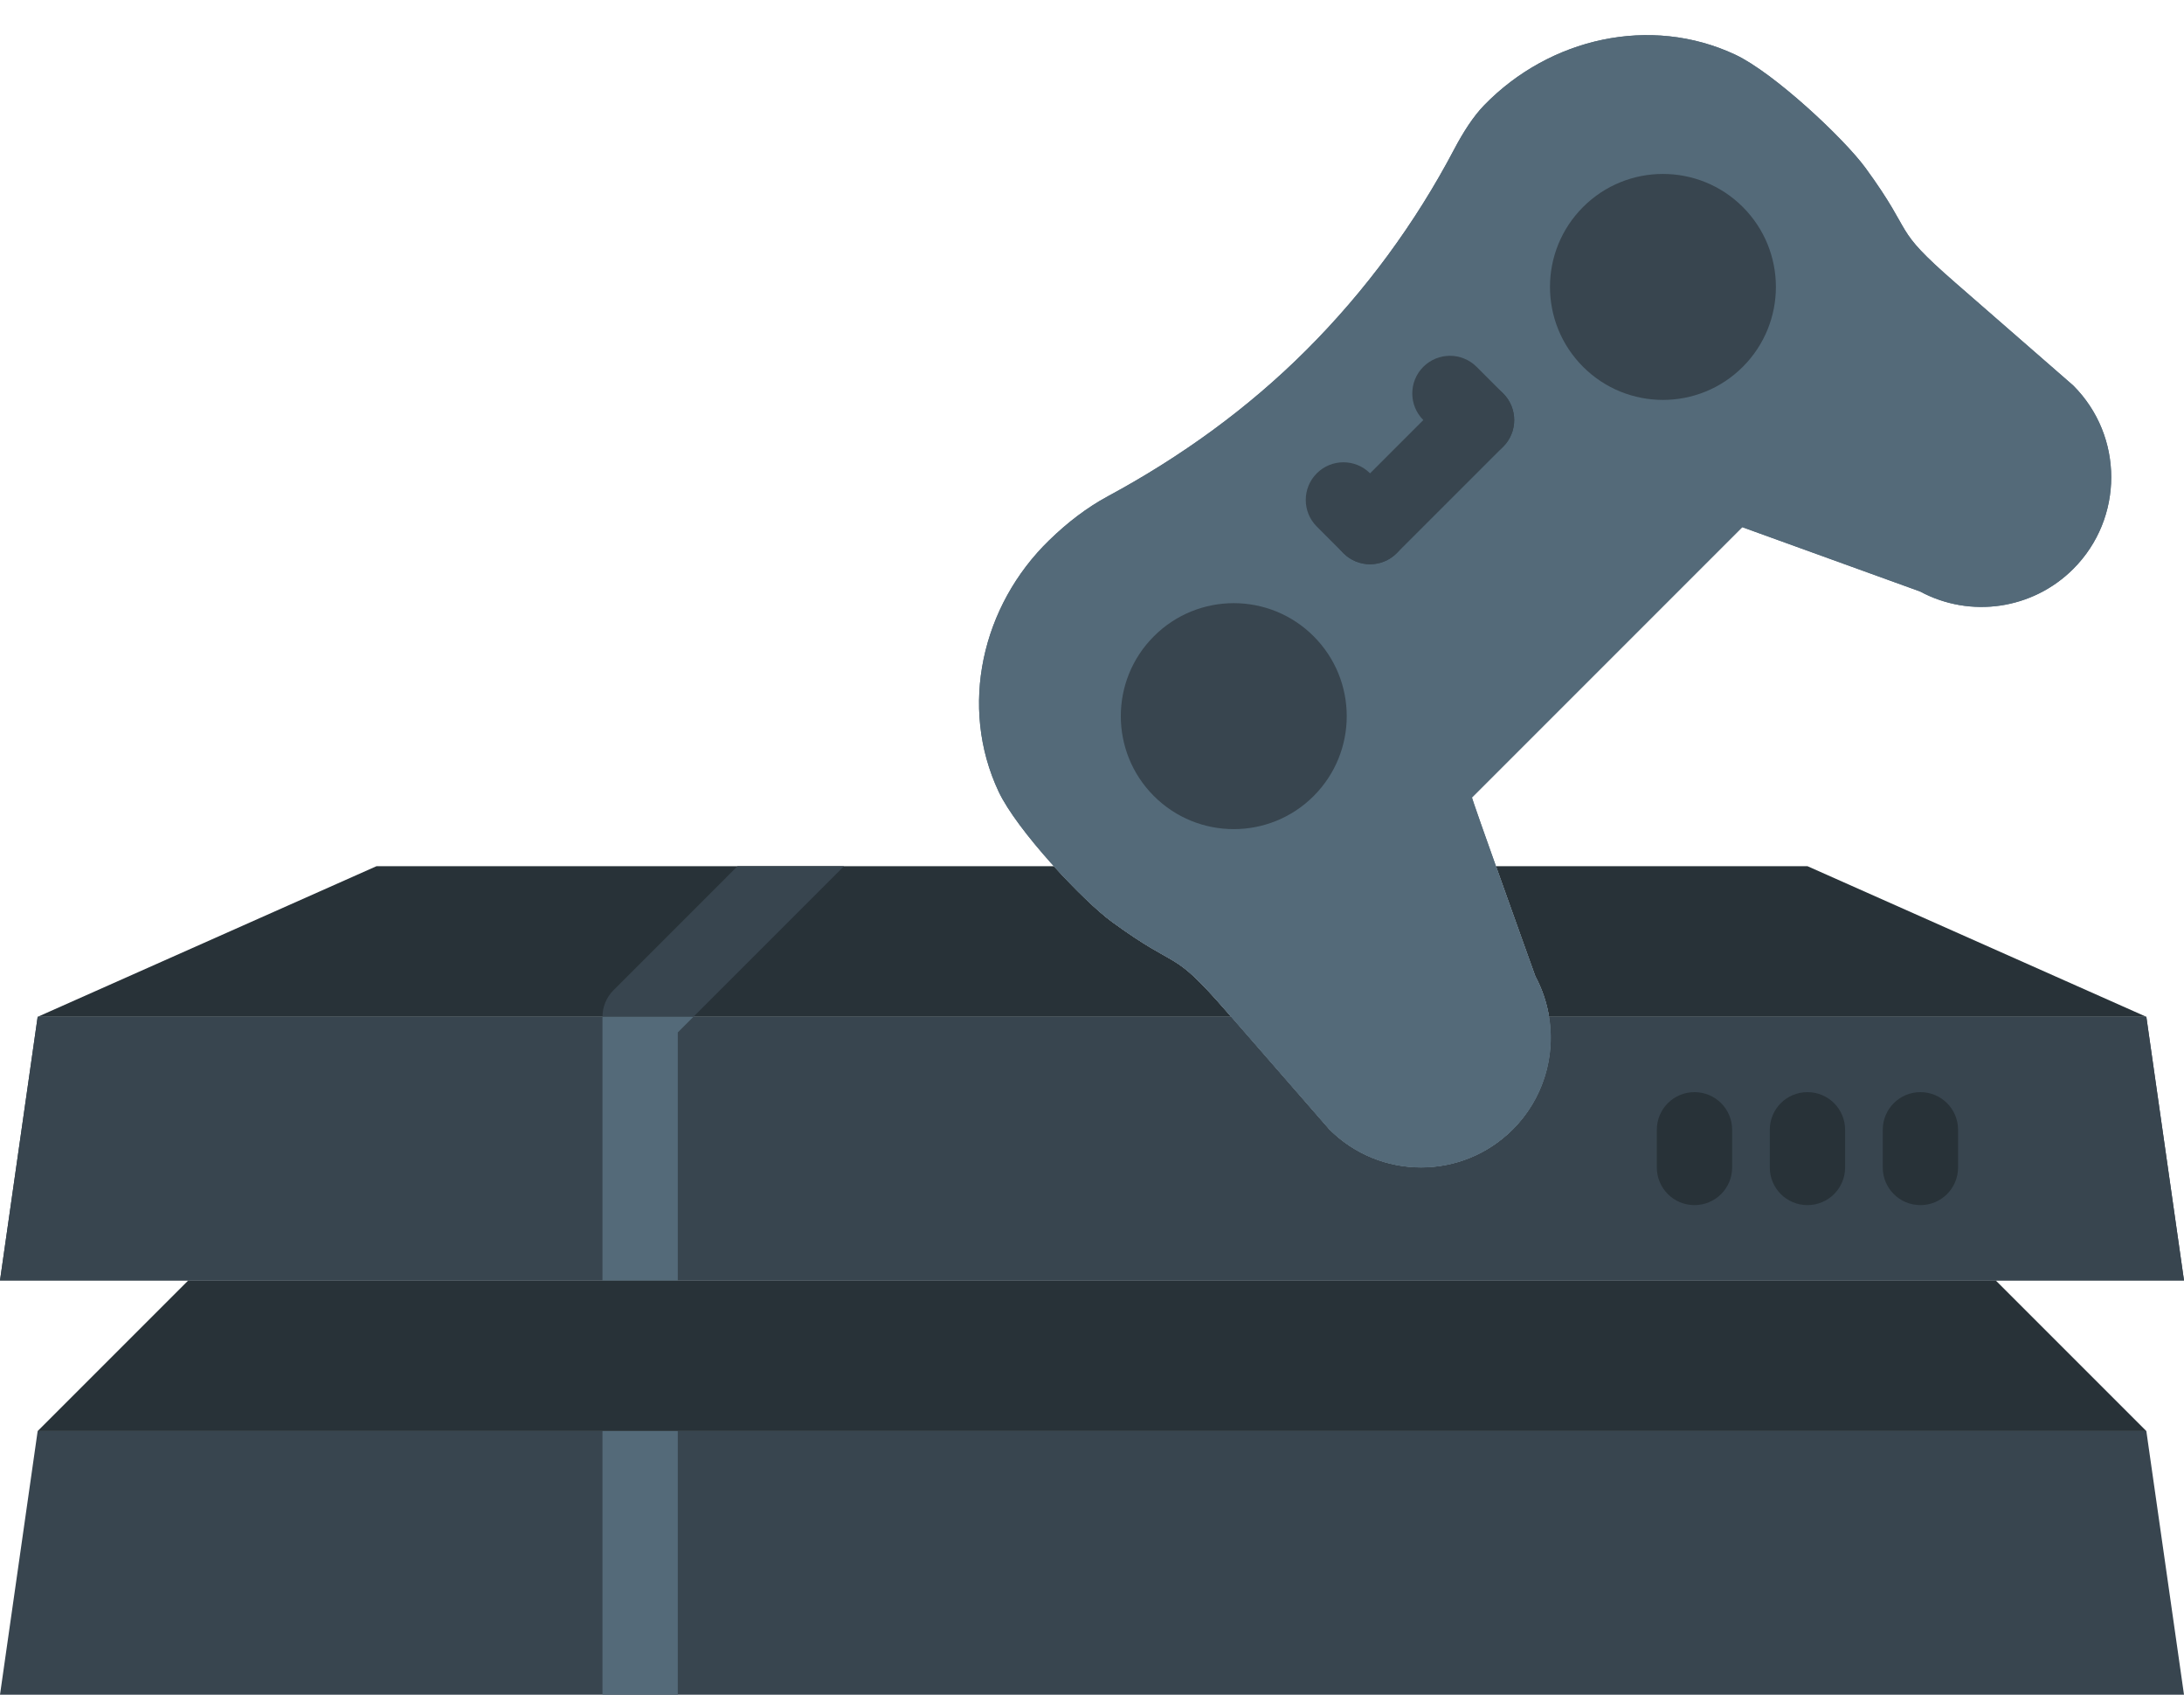 <?xml version="1.0" encoding="UTF-8" standalone="no"?>
<svg width="58px" height="45px" viewBox="0 0 58 45" version="1.1" xmlns="http://www.w3.org/2000/svg" xmlns:xlink="http://www.w3.org/1999/xlink" xmlns:sketch="http://www.bohemiancoding.com/sketch/ns">
    <!-- Generator: Sketch 3.2.2 (9983) - http://www.bohemiancoding.com/sketch -->
    <title>44 - PS4 (Flat)</title>
    <desc>Created with Sketch.</desc>
    <defs></defs>
    <g id="Page-1" stroke="none" stroke-width="1" fill="none" fill-rule="evenodd" sketch:type="MSPage">
        <g id="44---PS4-(Flat)" sketch:type="MSLayerGroup">
            <path d="M58,45 L0,45 L1,38 L57,38 L58,45" id="Fill-391" fill="#38454F" sketch:type="MSShapeGroup"></path>
            <path d="M5,34 L53,34 L57,38 L1,38 L5,34" id="Fill-392" fill="#283238" sketch:type="MSShapeGroup"></path>
            <path d="M16,38 L18,38 L18,45 L16,45 L16,38 Z" id="Fill-393" fill="#546A79" sketch:type="MSShapeGroup"></path>
            <path d="M48,23 L39.727,23 C40.203,24.338 40.772,25.922 40.772,25.922 C40.957,26.265 41.077,26.63 41.137,27 L57,27 L48,23" id="Fill-394" fill="#283238" sketch:type="MSShapeGroup"></path>
            <path d="M32.57,26.854 C31.064,25.126 31.384,25.829 29.532,24.479 C29.155,24.204 28.559,23.632 27.987,23 L10,23 L1,27 L32.697,27 L32.57,26.854" id="Fill-395" fill="#283238" sketch:type="MSShapeGroup"></path>
            <path d="M57,27 L41.137,27 C41.312,28.072 40.974,29.191 40.175,29.991 C38.83,31.336 36.648,31.336 35.303,29.991 L32.697,27 L1,27 L0,34 L58,34 L57,27" id="Fill-396" fill="#38454F" sketch:type="MSShapeGroup"></path>
            <path d="M57,27 L41.137,27 C41.312,28.072 40.974,29.191 40.175,29.991 C38.83,31.336 36.648,31.336 35.303,29.991 L32.697,27 L1,27 L0,34 L58,34 L57,27" id="Fill-396" fill="#38454F" sketch:type="MSShapeGroup"></path>
            <path d="M45,32 C44.447,32 44,31.553 44,31 L44,30 C44,29.447 44.447,29 45,29 C45.553,29 46,29.447 46,30 L46,31 C46,31.553 45.553,32 45,32" id="Fill-1490" fill="#283238" sketch:type="MSShapeGroup"></path>
            <path d="M48,32 C47.447,32 47,31.553 47,31 L47,30 C47,29.447 47.447,29 48,29 C48.553,29 49,29.447 49,30 L49,31 C49,31.553 48.553,32 48,32" id="Fill-1491" fill="#283238" sketch:type="MSShapeGroup"></path>
            <path d="M51,32 C50.447,32 50,31.553 50,31 L50,30 C50,29.447 50.447,29 51,29 C51.553,29 52,29.447 52,30 L52,31 C52,31.553 51.553,32 51,32" id="Fill-1492" fill="#283238" sketch:type="MSShapeGroup"></path>
            <path d="M22.414,23 L19.586,23 L16.293,26.293 C16.106,26.48 16,26.734 16,27 L18.414,27 L22.414,23" id="Fill-1862" fill="#38454F" sketch:type="MSShapeGroup"></path>
            <path d="M16,27 L16,34 L18,34 L18,27.414 L18.414,27 L16,27" id="Fill-1863" fill="#546A79" sketch:type="MSShapeGroup"></path>
            <path d="M46.082,1.451 C43.828,0.395 41.154,1.007 39.418,2.791 C39.126,3.09 38.855,3.515 38.617,3.967 C37.585,5.927 36.266,7.722 34.7,9.288 C33.146,10.843 31.356,12.134 29.42,13.178 C28.867,13.477 28.347,13.875 27.861,14.348 C26.074,16.085 25.461,18.763 26.52,21.019 C27.001,22.043 28.745,23.905 29.532,24.479 C31.384,25.829 31.064,25.126 32.57,26.854 L35.303,29.991 C36.648,31.336 38.83,31.336 40.175,29.991 C41.251,28.915 41.493,27.261 40.772,25.922 C40.772,25.922 39.052,21.135 39.092,21.175 L46.269,13.998 L50.989,15.705 C52.328,16.426 53.982,16.183 55.058,15.108 C56.404,13.762 56.404,11.581 55.058,10.236 C55.058,10.236 53.521,8.896 51.922,7.503 C50.194,5.997 50.896,6.317 49.546,4.465 C48.972,3.677 47.108,1.932 46.082,1.451" id="Fill-1864" fill="#546A79" sketch:type="MSShapeGroup"></path>
            <path d="M46.082,1.451 C43.828,0.395 41.154,1.007 39.418,2.791 C39.126,3.09 38.855,3.515 38.617,3.967 C37.585,5.927 36.266,7.722 34.7,9.288 C33.146,10.843 31.356,12.134 29.42,13.178 C28.867,13.477 28.347,13.875 27.861,14.348 C26.074,16.085 25.461,18.763 26.52,21.019 C27.001,22.043 28.745,23.905 29.532,24.479 C31.384,25.829 31.064,25.126 32.57,26.854 L35.303,29.991 C36.648,31.336 38.83,31.336 40.175,29.991 C41.251,28.915 41.493,27.261 40.772,25.922 C40.772,25.922 39.052,21.135 39.092,21.175 L46.269,13.998 L50.989,15.705 C52.328,16.426 53.982,16.183 55.058,15.108 C56.404,13.762 56.404,11.581 55.058,10.236 C55.058,10.236 53.521,8.896 51.922,7.503 C50.194,5.997 50.896,6.317 49.546,4.465 C48.972,3.677 47.108,1.932 46.082,1.451" id="Fill-1864" fill="#546A79" sketch:type="MSShapeGroup"></path>
            <path d="M46.284,5.497 C47.455,6.669 47.455,8.568 46.284,9.74 C45.112,10.912 43.213,10.912 42.041,9.74 C40.87,8.568 40.87,6.669 42.041,5.497 C43.213,4.326 45.112,4.326 46.284,5.497" id="Fill-1865" fill="#38454F" sketch:type="MSShapeGroup"></path>
            <path d="M34.886,16.895 C36.058,18.066 36.058,19.966 34.886,21.138 C33.715,22.309 31.815,22.309 30.644,21.138 C29.472,19.966 29.472,18.066 30.644,16.895 C31.815,15.723 33.715,15.723 34.886,16.895" id="Fill-1866" fill="#38454F" sketch:type="MSShapeGroup"></path>
            <path d="M36.384,14.983 C36.128,14.983 35.872,14.885 35.677,14.69 C35.286,14.299 35.286,13.666 35.677,13.275 L38.506,10.447 C38.896,10.057 39.529,10.057 39.92,10.447 C40.31,10.838 40.31,11.471 39.92,11.861 L37.091,14.69 C36.896,14.885 36.64,14.983 36.384,14.983" id="Fill-1867" fill="#38454F" sketch:type="MSShapeGroup"></path>
            <path d="M36.384,14.983 C36.128,14.983 35.872,14.885 35.677,14.69 L34.97,13.982 C34.579,13.592 34.579,12.959 34.97,12.568 C35.36,12.178 35.993,12.178 36.384,12.568 L37.091,13.275 C37.481,13.666 37.481,14.299 37.091,14.69 C36.896,14.885 36.64,14.983 36.384,14.983" id="Fill-1868" fill="#38454F" sketch:type="MSShapeGroup"></path>
            <path d="M39.213,12.154 C38.957,12.154 38.701,12.057 38.506,11.861 L37.799,11.154 C37.408,10.764 37.408,10.131 37.799,9.74 C38.19,9.35 38.822,9.35 39.213,9.74 L39.92,10.447 C40.31,10.838 40.31,11.471 39.92,11.861 C39.725,12.057 39.469,12.154 39.213,12.154" id="Fill-1869" fill="#38454F" sketch:type="MSShapeGroup"></path>
        </g>
    </g>
</svg>